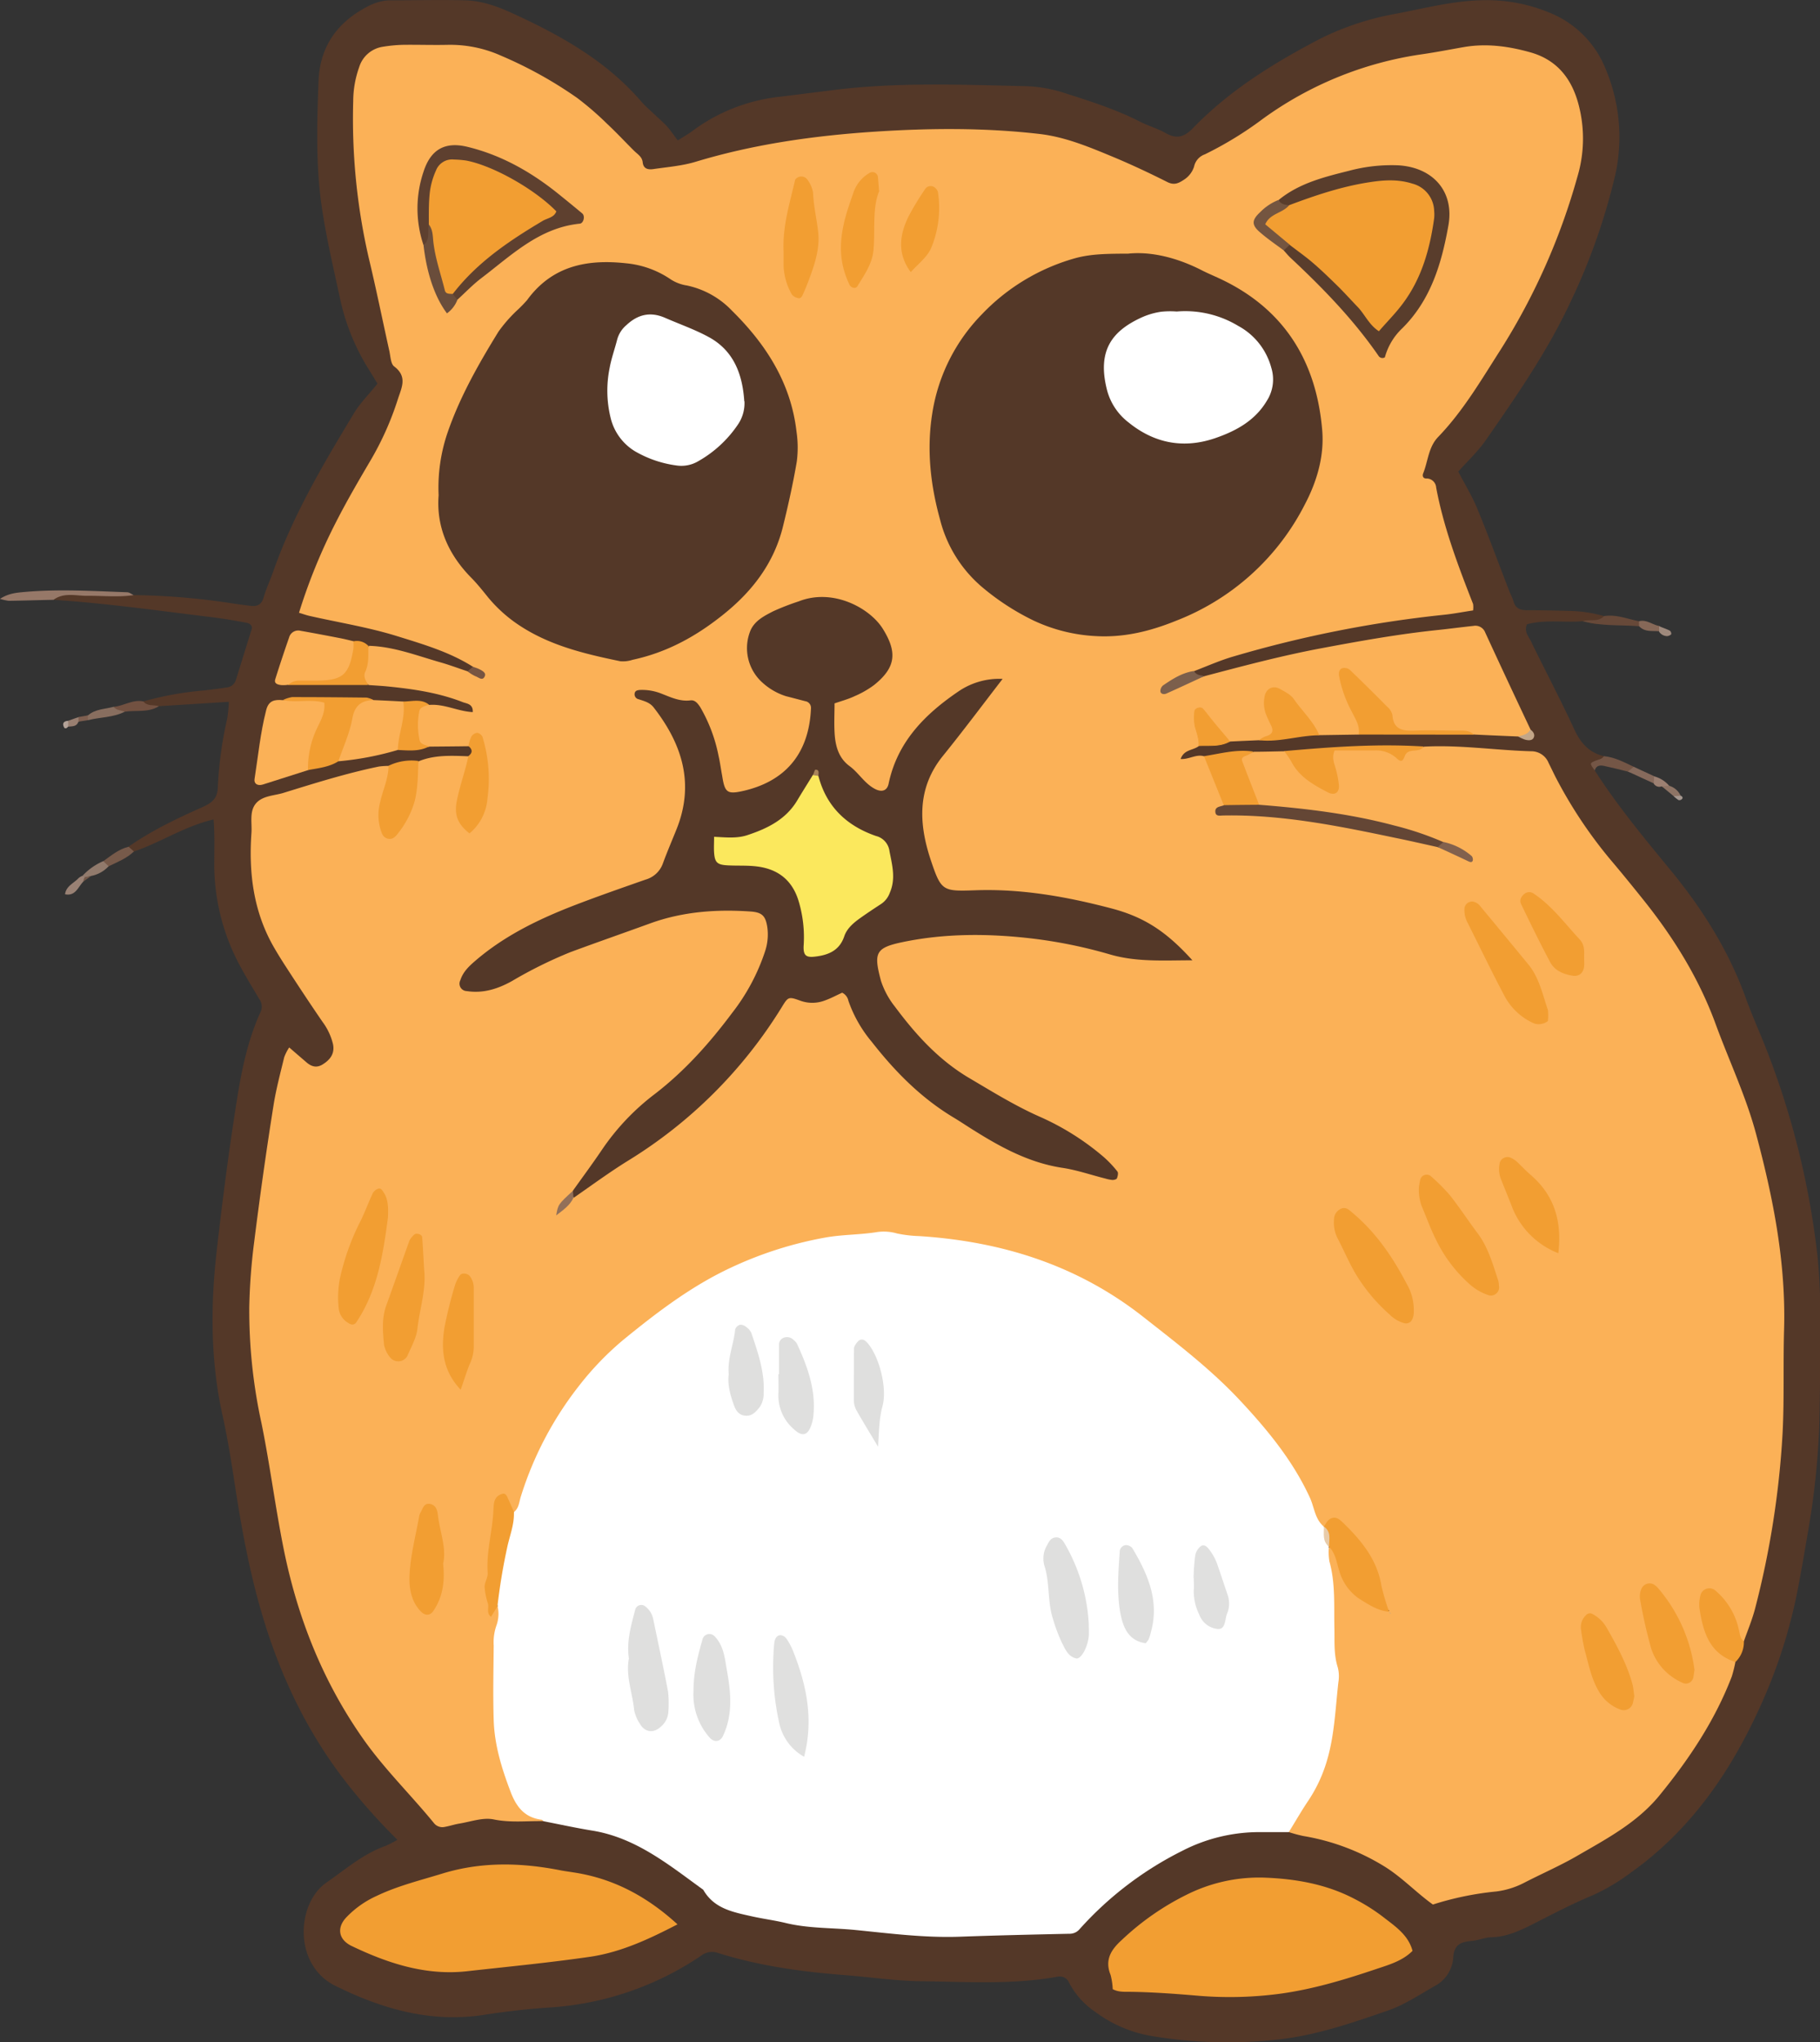 <svg xmlns="http://www.w3.org/2000/svg" viewBox="0 0 505.89 567.5"><rect x="0" y="0" width="505.89" height="567.5" fill="#333333" stroke="none"/><defs><style>.cls-1{fill:#543828;}.cls-1,.cls-10,.cls-11,.cls-12,.cls-13,.cls-14,.cls-15,.cls-16,.cls-17,.cls-18,.cls-19,.cls-2,.cls-20,.cls-21,.cls-22,.cls-23,.cls-24,.cls-25,.cls-26,.cls-27,.cls-28,.cls-29,.cls-3,.cls-30,.cls-31,.cls-32,.cls-33,.cls-34,.cls-35,.cls-36,.cls-37,.cls-38,.cls-39,.cls-4,.cls-5,.cls-6,.cls-7,.cls-8,.cls-9{fill-rule:evenodd;}.cls-2{fill:#967868;}.cls-3{fill:#674939;}.cls-4{fill:#745646;}.cls-5{fill:#725141;}.cls-6{fill:#775a4a;}.cls-7{fill:#886e5f;}.cls-8{fill:#866a5c;}.cls-9{fill:#917a6c;}.cls-10{fill:#998174;}.cls-11{fill:#866858;}.cls-12{fill:#9c8072;}.cls-13{fill:#8e7465;}.cls-14{fill:#9e897c;}.cls-15{fill:#997f71;}.cls-16{fill:#a5978f;}.cls-17{fill:#b3a298;}.cls-18{fill:#7e5f50;}.cls-19{fill:#735849;}.cls-20{fill:#fbb157;}.cls-21{fill:#fff;}.cls-22,.cls-23{fill:#f29e32;}.cls-23{stroke:#f29e32;stroke-miterlimit:10;stroke-width:0.2px;}.cls-24{fill:#7c5f4c;}.cls-25{fill:#785541;}.cls-26{fill:#c3a688;}.cls-27{fill:#593d2c;}.cls-28{fill:#5e402f;}.cls-29{fill:#644635;}.cls-30{fill:#6a4d3b;}.cls-31{fill:#745540;}.cls-32{fill:#82614d;}.cls-33{fill:#927059;}.cls-34{fill:#d3aa7a;}.cls-35{fill:#dfdfde;}.cls-36{fill:#e0e0df;}.cls-37{fill:#e8cba9;}.cls-38{fill:#fbe85d;}.cls-39{fill:#a8845a;}</style></defs><title>Asset 2</title><g id="Layer_2" data-name="Layer 2"><g id="Layer_1-2" data-name="Layer 1"><path class="cls-1" d="M35.72,235.27c6.46-4.51,13.55-7.88,20.69-11.06,2.64-1.19,4.05-2.44,4.14-5.5a106.94,106.94,0,0,1,2.63-19.16,40.18,40.18,0,0,0,.43-4.54l-19.42,1.22c-1.64.23-3.77,1.87-4.34-1.33a88.61,88.61,0,0,1,16.36-3c2.3-.23,4.56-.54,6.86-.88a2.93,2.93,0,0,0,2.5-2.1Q67.73,182,69.9,175c.4-1.19-.48-1.78-1.36-1.95-3.17-.6-6.35-1.14-9.55-1.54-14.68-1.78-29.34-3.88-44.11-4.84-.08-1.65,1-1.85,2.24-1.82,6.69.26,13.38-.71,20,.51a194.74,194.74,0,0,1,28.35,2.44c1.39.2,2.78.37,4.14.54,1.81.23,3.06-.26,3.65-2.27.71-2.44,1.79-4.76,2.64-7.14,5.47-15.62,13.83-29.79,22.34-43.85,1.75-3,4.28-5.45,6.69-8.48-.85-1.36-1.76-2.89-2.7-4.39a61.27,61.27,0,0,1-7.85-19.9c-1.81-8.36-3.77-16.7-5-25.2C87.76,45.57,88.1,34,88.55,22.44,88.87,14,92.78,7.45,100.06,3c2.61-1.61,5.3-2.89,8.42-2.91,7,0,13.89-.17,20.84,0,4.67.12,9.1,1.73,13.32,3.69C156,9.91,168.66,17,178.38,28.36c1.05,1.22,2.33,2.27,3.49,3.38s2.44,2.18,3.52,3.37,1.87,2.44,3,3.91c1.39-.9,2.81-1.67,4.08-2.63a49.56,49.56,0,0,1,24.27-9.5L231.87,25c17.78-2.21,35.61-1.45,53.44-1.05a38.71,38.71,0,0,1,10.91,2c7,2.24,14.09,4.48,20.69,7.88,2.27,1.16,4.77,1.84,7,3.09,3,1.75,5.16,1.3,7.68-1.31,10.26-10.6,22.68-18.25,35.66-25a78.25,78.25,0,0,1,21-6.83C396.42,2.2,404.5.08,412.92.05a45.31,45.31,0,0,1,17.61,3.4,28,28,0,0,1,15.81,15.79A48.76,48.76,0,0,1,449,48.52a174.33,174.33,0,0,1-12.7,35.89c-6.35,13.49-14.8,25.65-23.24,37.81-2.21,3.2-5.13,5.9-7.71,8.82,1.78,3.45,3.82,6.77,5.3,10.34,3.09,7.49,5.86,15.08,8.78,22.62.4,1.08,1,2.13,1.31,3.23.57,1.9,1.93,2.33,3.71,2.33,3.94,0,7.88.08,11.82.2a36.48,36.48,0,0,1,9.58,1.44c-1.22,3.55-3.77,1.56-5.89,1.42-5.19.43-10.46-.54-15.51.85-.88,2,.4,3.32,1.05,4.62,4,8.25,8.31,16.36,12.13,24.66,1.76,3.8,4.14,6.41,8.22,7.37,1.59,2.87-4.39.94-2.55,4,6.27,9.78,13.64,18.65,21,27.61,8.73,10.6,16,22.08,20.78,35.09,1.55,4.34,3.4,8.59,5.16,12.87a228,228,0,0,1,15,59.73,159.56,159.56,0,0,1,.68,18.06c.06,9.72,0,19.44-.25,29.16a217.42,217.42,0,0,1-3.24,29.68c-.88,5.25-1.78,10.49-2.8,15.73a144.83,144.83,0,0,1-10.43,32.29c-8.25,18.17-19.34,34.24-35.89,46a56.14,56.14,0,0,1-10.72,6.35c-5.78,2.4-11.28,5.32-16.83,8.13-3.55,1.79-7.09,3.35-11.14,3.49-1.85,0-3.63.85-5.45,1-3.06.28-5.07.93-5.24,4.85a9.68,9.68,0,0,1-5.24,7.76c-4.23,2.41-8.37,5.19-12.9,6.75-9.81,3.37-19.65,6.8-30.11,8a127.33,127.33,0,0,1-36-1,36.3,36.3,0,0,1-15.16-6.58,22.23,22.23,0,0,1-7.34-8.13,2.84,2.84,0,0,0-3.38-1.67c-12.67,2.26-25.42,1.36-38.15,1.22-6.92-.12-13.83-1.14-20.75-1.68-12-.93-23.92-2.55-35.46-6.21a4.94,4.94,0,0,0-4.54.8,84.64,84.64,0,0,1-42.15,14.4c-6,.4-12,1.08-17.94,2-14.85,2.36-28.38-1.5-41.56-8-11.73-5.76-10.94-22.79-2.55-28.69,5.33-3.68,10.23-8,16.44-10.2a30.26,30.26,0,0,0,3.32-1.71,163.44,163.44,0,0,1-13.55-15.1C86,482.36,78.41,466.86,73.3,450.08,69.36,437.21,67,424,65,410.73c-.91-5.92-1.9-11.88-3.21-17.74-3.26-14.89-3.28-29.88-1.61-44.93,1.39-12.19,2.92-24.38,4.76-36.51,1.56-10.27,3.06-20.64,7.43-30.22A3.62,3.62,0,0,0,72,277.5c-2-3.4-4.08-6.74-5.87-10.23a59.3,59.3,0,0,1-6.57-28.09c0-3.69.14-7.37-.2-11.48-8.14,1.9-14.71,6.4-22.11,8.9-1.5.68-1.7-.12-1.5-1.33Z"/><path class="cls-2" d="M37.16,165.36c-4.31.65-8.64.15-13,.2-3.12,0-6.41-1-9.3,1.11-4.14.08-8.3.22-12.44.28A15.18,15.18,0,0,1,0,166.41c2.41-1.59,4.76-1.73,6.94-1.93,9.44-.82,18.91-.25,28.38.09.62,0,1.22.51,1.84.79Z"/><path class="cls-3" d="M439.94,172.62c1.92-.68,4.25.37,5.89-1.42,3.4-.56,6.52.8,9.75,1.42a.84.84,0,0,1,.34.94c-.08.31-.19.45-.31.45-5.21-.4-10.51,0-15.67-1.39Z"/><path class="cls-4" d="M443.28,214.09c-1.44-2-1.47-2,.23-2.72.85-.34,1.78-.4,2.32-1.25,3,.26,5.64,1.7,8.31,2.95.17,1.33-.29,1.93-1.67,1.33-2.16-.54-4.34-1.1-6.52-1.56-1.14-.25-2.27-.22-2.67,1.25Z"/><path class="cls-5" d="M39.85,194.9c1.14,1.47,2.9.85,4.34,1.33-3,1.85-6.35,1.05-9.52,1.53-1.28.12-3,1.28-3.09-1.36,2.8-.22,5.3-2.12,8.27-1.5Z"/><path class="cls-6" d="M35.72,235.27c.51.42,1,.87,1.5,1.33-2,1.93-4.56,2.92-7,4.11-1.5.56-1.76-.17-1.5-1.42,2.21-1.59,4.31-3.34,7-4Z"/><path class="cls-7" d="M31.58,196.4c.79,1,2,.94,3.09,1.36-3.21,1.65-6.83,1.48-10.21,2.36-.45-.29-.62-.6-.48-.88s.34-.46.48-.46c2-1.78,4.68-1.72,7.12-2.38Z"/><path class="cls-8" d="M452.47,214.4c.56-.45,1.13-.88,1.67-1.33,1.87.88,3.74,1.73,5.64,2.61a1.38,1.38,0,0,1-.09,2l-7.22-3.32Z"/><path class="cls-9" d="M28.69,239.29c.51.45,1,.94,1.5,1.42a8.89,8.89,0,0,1-4.88,2.69,9.34,9.34,0,0,0-1.73.6l-.59-.71a17.07,17.07,0,0,1,5.7-4Z"/><path class="cls-10" d="M23.13,245c-1.45,1.5-2.15,4.08-5.05,3.49.29-2.3,2.44-3.06,3.75-4.48a3.7,3.7,0,0,1,1.16-.68l.54.39a1.65,1.65,0,0,1-.4,1.28Z"/><path class="cls-11" d="M455.61,174a12.73,12.73,0,0,1,0-1.39c2.1-.51,3.72,1,5.59,1.33.4.31.54.65.42,1s-.28.48-.42.48c-1.93-.2-4,.28-5.56-1.39Z"/><path class="cls-12" d="M459.69,217.72l.09-2a8.23,8.23,0,0,1,4.22,2.66,1.7,1.7,0,0,1-2.12.12,1.79,1.79,0,0,1-2.19-.74Z"/><path class="cls-13" d="M461.88,218.46c.71,0,1.41-.09,2.09-.12a5.07,5.07,0,0,1,3.18,2.75,1.27,1.27,0,0,1-1.93.14c-1.1-.93-2.24-1.84-3.34-2.77Z"/><path class="cls-14" d="M461.17,175.4V174c1,.43,2.07.77,3,1.25a1.13,1.13,0,0,1,.37,1,2,2,0,0,1-1.16.51,2.74,2.74,0,0,1-2.24-1.27Z"/><path class="cls-15" d="M18.94,200.29c1-.34,1.89-.71,2.86-1,.4.31.51.59.37.88s-.26.42-.4.42c-.51,1.39-1.76,1.19-2.81,1.33a1,1,0,0,1-.42-1.05c.14-.36.25-.53.4-.53Z"/><path class="cls-16" d="M465.22,221.23c.65,0,1.28-.08,1.93-.14.48.2.71.57.4.91a1,1,0,0,1-1,.31,9.26,9.26,0,0,1-1.33-1.08Z"/><path class="cls-17" d="M18.94,200.29c0,.51,0,1.05,0,1.58-.31.51-.88.71-1.13.26-.6-1.08-.14-1.76,1.11-1.84Z"/><path class="cls-18" d="M21.77,200.54a4.34,4.34,0,0,0,0-1.3c.88-.14,1.78-.29,2.66-.46a10,10,0,0,1,0,1.34l-2.69.42Z"/><path class="cls-19" d="M23.13,245a5.42,5.42,0,0,1,.4-1.28c.59-.08,1.19-.17,1.78-.28-.73.51-1.44,1-2.18,1.56Z"/><path class="cls-20" d="M102.42,179.45c6.88.17,13.29,2.67,19.81,4.54,2.61.73,5.16,1.7,7.74,2.55.57.25,1.19.51,1.7.14.71-.51.06-1-.23-1.42-6.55-4.14-13.89-6.26-21.17-8.53-8-2.47-16.22-3.77-24.32-5.61-.85-.2-1.7-.51-2.84-.85a157.31,157.31,0,0,1,10.29-25.2c3.06-6,6.44-11.77,9.84-17.55a83.59,83.59,0,0,0,7.31-16.47c1-3.2,2.86-6.35-1-9.24-1-.76-1-3-1.39-4.56-1.9-8.59-3.65-17.21-5.7-25.74a172.24,172.24,0,0,1-4.28-43.4,28.43,28.43,0,0,1,1.68-9.52A8.13,8.13,0,0,1,106.38,13a40.65,40.65,0,0,1,5.5-.54c4.2-.06,8.37.09,12.53,0a34.53,34.53,0,0,1,14.83,3,115.71,115.71,0,0,1,21.2,11.76,85.29,85.29,0,0,1,8.39,7.26c2.55,2.38,4.91,4.93,7.37,7.37,1,1,2.27,1.67,2.44,3.23.2,1.93,1.61,2.1,3,1.9,3.89-.57,7.88-.88,11.63-2,16.27-4.93,33-7.28,49.83-8.39,15.25-1,30.56-1.13,45.81.63,7.42.85,14.26,3.8,21.09,6.63,4.9,2.07,9.72,4.34,14.45,6.72,1.79.91,3,.45,4.45-.51a6.8,6.8,0,0,0,3-3.74,4.63,4.63,0,0,1,3-3.43,100.21,100.21,0,0,0,16-9.78,99.33,99.33,0,0,1,44.56-18.06c3.91-.57,7.76-1.33,11.62-2,6.32-1.05,12.44-.17,18.51,1.55C433,16.77,437,22.1,438.83,29.24a37,37,0,0,1-.37,19.87,180.59,180.59,0,0,1-21.34,48.05c-5.36,8.36-10.38,17-17.35,24.24-2.75,2.83-2.81,6.74-4.19,10.15-.26.65-.06,1.38.82,1.41a2.68,2.68,0,0,1,2.8,2.53c2.1,11.19,6.13,21.79,10.26,32.34a6.47,6.47,0,0,1,0,1.79c-2.66.39-5.38.93-8.1,1.21A326.4,326.4,0,0,0,343,182.37c-3.77,1.08-7.37,2.69-11,4.08a12.87,12.87,0,0,1-4.14,2.92c1.67-1.44,4.56-.51,7-1.5,10.72-2.83,21.4-5.67,32.26-7.71s21.77-4,32.8-5.13c3.2-.34,6.4-.77,9.63-1.11a2.93,2.93,0,0,1,3.29,1.85c4.14,9,8.36,18,12.59,26.95.08,2.75-1.56,2.5-3.38,1.93-4.08-.17-8.16-.34-12.24-.54-6-.9-11.93-.34-17.89-.31-3.14,0-5.16-.82-6.49-3.83-2-4.5-6.06-7.37-9.81-11.05-1.47,5.81,5.62,9.75,2.13,15.19l-11,.17c-3.54-1.58-5.07-5.1-7.48-7.76-1.28-1.48-2.55-3.86-4.91-2.47-1.9,1.13-1,3.4-.22,5,2,4.42.14,6.21-4.12,6.63-2.72.12-5.44.23-8.19.37-4,.4-4.33-4-7.39-5.53-.88,2.19,1,4.94-1.14,6.72-1.53,1.31-4.17.91-5.13,3.66,2.32.17,4.37-1.45,6.55-.74,4.45,3.26,5.24,8.42,6.94,13.13,6,3.63,12.9,2.12,19.28,3.06a293.12,293.12,0,0,1,37.67,7.82c2.41.8,4.91,1.39,7.06,2.86-1.73-1.55-4-1.84-6.07-2.74-16-4.85-32.48-7.4-49-9.3-4.65-2.84-4.93-8-6.32-12.45-1.13-3.74,2.5-2.77,4.25-3.65,2.84,0,5.67-.09,8.51-.14,4.65,2,6.6,7.76,11.9,8.73.66-.26,1-.63.91-1.14-.82-8.36-.82-8.56,7.65-8.28,3.86.12,8.22-1.67,11.57,2.19.37.42.85-2.36,2.69-2.27,1.34.08,2.78.28,4.06-.51,9.95-.54,19.84,1,29.76,1.28a5.18,5.18,0,0,1,4.88,3.26c.62,1.24,1.22,2.49,1.84,3.74a126.71,126.71,0,0,0,15.3,23.07c3.15,3.71,6.21,7.48,9.25,11.28,8.42,10.52,15.45,21.86,20.09,34.61,3.75,10.21,8.42,20,11.23,30.56,4.73,17.69,8.25,35.55,7.74,54-.29,9.69.08,19.45-.43,29.14A248.63,248.63,0,0,1,487.84,447c-.82,3.12-2.07,6.09-3.14,9.15-4.34-1.24-3.07-6.09-5.5-8.61-1.05-1.14-1.76-3.29-3.49-2.81-2.38.68-1.33,3-1.16,4.68.48,5.47,5,8.42,7.82,12.44a37.05,37.05,0,0,1-1,4c-4.68,12.21-11.85,22.93-20.07,33-6.15,7.54-14.54,12-22.71,16.72-4.76,2.78-9.89,5-14.79,7.52a23.09,23.09,0,0,1-7.88,2.49,84.83,84.83,0,0,0-17.63,3.63c-4.68-3.35-8.62-7.6-13.55-10.63a62.49,62.49,0,0,0-22.51-8.42,40.79,40.79,0,0,1-4-1.08c-1.19-3.4,1.11-5.72,2.7-8.19,7.9-12.25,9.49-25.77,8.44-39.94-.73-9.89-1-19.81-1.05-29.71,2.38-3.45,3.69-.56,4.14,1.11,1.87,6.8,6.61,10.88,12.3,14.2.54.23.52,1.19,1.28,1.08.28,0,0-.2-.57-.48-.82-.4.29.08-.48-.49-3.66-5.58-3.6-12.89-8.62-17.88-2.63-2.67-4.93-5.56-9.29-4.34-1.87-.82-2.47-2.61-3.38-4.22-22.62-40.65-55.24-67.18-102.33-74.78-51.7-8.31-103.12,30.44-114.35,69.05-.65,2.3-1,5.13-4.08,5.9-2.35-1.34-3.77-1.79-4.31,2-1.1,8.11-1.53,16.24-2.07,24.41,1-.09,2.16-1.22,2.87.45.39,9.24-.6,18.43-.4,27.67.14,7.06,2.13,13.63,3.91,20.35,1.3,4.85,6.18,6.6,8.08,10.77-4.59-.08-9.16.48-13.8-.48-3-.62-6.38.65-9.56,1.16-1.36.23-2.69.68-4,.91a3,3,0,0,1-3.09-1.11c-6.44-7.88-13.78-15-19.65-23.38-11.25-16-18.25-33.76-22.08-52.78-2.32-11.57-3.8-23.3-6.15-34.87a146.57,146.57,0,0,1-3.4-32.37,166,166,0,0,1,1.36-18C72.23,332.49,74,319.91,76,307.32c.71-4.56,1.9-9,3-13.55a13.23,13.23,0,0,1,1.39-2.72c1.72,1.5,3.26,2.81,4.76,4.11,1.33,1.16,2.75,1.65,4.42.68,2.49-1.5,3.46-3.31,3-5.67a17,17,0,0,0-2.92-6.23c-3.55-5.16-7-10.41-10.38-15.62-1-1.56-2-3.15-2.92-4.74-5.86-9.95-7.25-20.86-6.46-32.11.2-2.72-.62-5.87,1.16-8.11s5-2.24,7.6-3c8.81-2.72,17.63-5.5,26.7-7.37a21.15,21.15,0,0,1,2.75-.17c2.33,2.83.43,5.67,0,8.47s-1.78,5.64.74,8.85c3.83-3.23,4.7-7.4,5.53-11.63.48-2.4,0-5.07,2.07-7,4.47-1.81,9.18-1.53,13.86-1.36,2,2.47.08,4.8-.29,7.18-.54,3.51-2.35,7,0,10.63,4.57-4.4,5.82-16.87,2.13-21.09-.4-.46-1.27,0-1.78.48-3.63.05-7.29.08-10.92.11-4.79,1.08-4.76-2.61-4.82-5.39-.08-3-.17-6.77,4.79-6.2,4.14-.31,7.91,1.81,12,2,.12-2.3-1.7-2.35-2.75-2.75-6.86-2.69-14.09-3.71-21.37-4.42-1.59-.14-3.18-.23-4.76-.34-4.48-3.63-1.9-7.23,0-10.86Z"/><path class="cls-21" d="M369.38,429.75a17,17,0,0,0,.14,4.11c1.71,6.1,1.25,12.3,1.39,18.51.09,3.66-.22,7.31.94,10.94a9.93,9.93,0,0,1,.17,4.11c-.85,7.49-1.08,15.08-3.35,22.37a40.41,40.41,0,0,1-5,10.54c-1.92,2.84-3.62,5.84-5.44,8.76-2.52,0-5.07,0-7.59,0a46.7,46.7,0,0,0-22,5.19A95.57,95.57,0,0,0,300.13,536a3.62,3.62,0,0,1-2.92,1.33c-10.17.22-20.32.45-30.47.82-9.75.34-19.39-.91-29-1.87-6.43-.63-13-.4-19.3-1.93-3.15-.76-6.35-1.16-9.5-1.87-5.18-1.16-10.49-2.13-13.46-7.37-9.53-6.89-18.68-14.46-30.84-16.44-4.54-.74-9.07-1.73-13.58-2.61-.17-.14-.34-.42-.51-.42-4.68-.57-7-3.52-8.59-7.66-2.47-6.49-4.51-13-4.73-20s-.06-13.83,0-20.72a14.2,14.2,0,0,1,.71-5.45,9.61,9.61,0,0,0,.39-5.44c-2.15-9.38,0-18,4.57-26.25,1.39-1.13,1.41-2.89,1.9-4.36a96,96,0,0,1,16-30.5,82.94,82.94,0,0,1,12.5-13c9.3-7.59,18.85-14.88,29.82-20a105.63,105.63,0,0,1,26.31-8.39c4.7-.85,9.64-.74,14.43-1.53a13.2,13.2,0,0,1,5.47.4,34.87,34.87,0,0,0,6.18.73c22.85,1.48,43.82,8,62.13,22.34,9.27,7.29,18.66,14.43,26.73,23,7.74,8.25,15,17,19.76,27.41,1.22,2.69,1.36,5.92,3.88,8,.2.17.43.37.66.54a7.13,7.13,0,0,1,.88,4.14,8.27,8.27,0,0,1-.12.85Z"/><path class="cls-22" d="M309.29,552.69a17.82,17.82,0,0,0-.6-3.94c-1.67-4.17.14-7,3.12-9.69a73.6,73.6,0,0,1,18.11-12.62,45,45,0,0,1,21.41-4.71c8.84.32,17.43,1.82,25.34,6a52.79,52.79,0,0,1,7.62,4.8c3.35,2.63,7.12,5,8.34,9.55-2.89,2.89-6.72,3.91-10.41,5.16-8.76,2.94-17.54,5.58-26.76,6.8a106.23,106.23,0,0,1-23.5.42c-6-.5-12-.93-17.94-1-1.61,0-3.23.08-4.73-.74Z"/><path class="cls-22" d="M188.36,534.69c-7.91,4.11-15.65,7.71-24.09,9-11.43,1.67-22.94,2.77-34.42,4.05s-22-2.18-32.08-7c-3.63-1.73-4.26-5-1.56-7.91a27,27,0,0,1,8.45-6c5.86-2.81,12.16-4.34,18.34-6.24,10.65-3.26,21.4-3.06,32.23-1,1.36.29,2.74.46,4.1.68,11.09,1.65,20.47,6.66,29,14.46Z"/><path class="cls-20" d="M85.61,214c-4.17,1.33-8.37,2.66-12.56,4-1.45.45-2.5-.23-2.3-1.51,1-6.4,1.62-12.84,3.23-19.13.69-2.78,2.41-3,4.65-2.81,16.39-1.5,14.94-.42,10.12,12.05-1,2.5-1,5.39-3.14,7.43Z"/><path class="cls-20" d="M80.14,190.28a9.39,9.39,0,0,1-2,.08c-.9-.11-2-.39-1.64-1.58,1.22-3.91,2.52-7.8,3.86-11.65a2.63,2.63,0,0,1,3.2-1.85c3.6.63,7.17,1.31,10.74,2,1.33.25,2.67.59,4,.91,2.35,7.65-.23,11.45-7.85,11.65-3.43.08-6.89-.54-10.26.45Z"/><path class="cls-20" d="M103.83,194.53c2.75.11,5.5.26,8.25.4,3.18,4.87,1.7,9.27-1.5,13.46a83.76,83.76,0,0,1-16.53,3.15c-1.36-5.53,1.53-10.18,3.38-15,1-2.69,3.68-3.09,6.4-2Z"/><path class="cls-22" d="M103.83,194.53c-3.43.11-5.27,1.5-5.92,5.25-.74,4-2.52,7.85-3.86,11.76-2.58,1.62-5.55,1.9-8.44,2.44a25.85,25.85,0,0,1,2.69-12c1-2.07,2.12-4.08,1.84-6.72-3.77-1.1-7.71.09-11.51-.74a9.2,9.2,0,0,1,2.58-.82c6.92,0,13.81.06,20.7.14a6,6,0,0,1,1.92.71Z"/><path class="cls-22" d="M377.66,204.11c.42-2.49-1-4.45-2-6.52a34,34,0,0,1-3.45-9.75c-.15-.88,0-2,1.1-2.21a2.41,2.41,0,0,1,1.87.48c3.52,3.35,6.95,6.78,10.38,10.24a4.36,4.36,0,0,1,1.47,2.29c.28,4.2,3,4.51,6.29,4.37,4.17-.17,8.34,0,12.5,0,1.39,0,2.78,0,3.86,1.13Z"/><path class="cls-22" d="M116.31,211.45c-.15,3.69-.12,7.29-1,11a25.46,25.46,0,0,1-4.67,9.1c-.66.91-1.53,1.84-2.89,1.48s-1.68-1.59-2-2.64a13.78,13.78,0,0,1-.08-7.51c.73-3.37,2.32-6.55,2.32-10.09a14.63,14.63,0,0,1,8.34-1.34Z"/><path class="cls-22" d="M130.2,207.29a10.74,10.74,0,0,1,.82-2.61,2.23,2.23,0,0,1,1.61-1.05,2,2,0,0,1,1.48,1.11,39.7,39.7,0,0,1,1.39,17.09,14,14,0,0,1-5,9.75c-2.86-2.27-4.34-4.65-3.57-8.79.82-4.33,2.38-8.42,3.26-12.7,1.22-.9,1.19-1.84,0-2.8Z"/><path class="cls-22" d="M395.72,207.43c-1.22,2-4.28.17-5.22,2.61-.48,1.22-.88,2-2.27.68a8.37,8.37,0,0,0-6.32-2.18c-3.63,0-7.28,0-10.94,0-.94,2.29.08,3.88.45,5.58a25.84,25.84,0,0,1,.74,4c.17,2.12-1.13,3-3,2.09-4.06-2.12-8.08-4.33-10.29-8.7a25.84,25.84,0,0,0-1.93-2.8c12.9-1.14,25.79-2.1,38.78-1.28Z"/><path class="cls-22" d="M482.37,461.81c-7.31-2.35-9-8.45-10-15a10,10,0,0,1,.25-3.38,2.56,2.56,0,0,1,4.28-1.39,19.64,19.64,0,0,1,6.49,11.06c.26,1.13.34,2.27,1.34,3a7.63,7.63,0,0,1-2.33,5.7Z"/><path class="cls-22" d="M340.16,223.73c-1.85-4.54-3.66-9.07-5.5-13.61,4.56-.71,9.07-2,13.77-1.27a11.42,11.42,0,0,1-1.7,1c-.85.34-1.87.54-1.39,1.78,1.51,4,3.09,8,4.65,12-3.26,2.49-6.52,2.35-9.83.11Z"/><path class="cls-22" d="M350,205.64a6.38,6.38,0,0,1,1.71-1c1.58-.43,2.46-1.17,1.67-2.9-.48-1-1-2.07-1.42-3.11a8.73,8.73,0,0,1-.51-4.74c.28-2.46,2.27-3.63,4.37-2.44,1.39.8,3,1.59,3.82,2.81,2.33,3.37,5.47,6.18,7.09,10.06-5.61,0-11.08,2-16.73,1.36Z"/><path class="cls-22" d="M80.14,190.28a4.34,4.34,0,0,1,3.11-1.16c1.59,0,3.21,0,4.79,0,7.2-.06,9-1.59,10.18-8.84a13,13,0,0,0,0-2.07,4.36,4.36,0,0,1,4.17,1.27c-.06,2.41.22,4.85-.85,7.17-.66,1.39.19,2.55.82,3.69-7.43,0-14.83,0-22.25,0Z"/><path class="cls-22" d="M110.58,208.39c.09-4.53,2.24-8.84,1.5-13.46,2.44,0,5-.85,7.17.88-1,.39-2.41.56-2.69,1.75a19.72,19.72,0,0,0,.06,8.06c.22,1.21,1.61,1.38,2.66,1.78-2.78,1.5-5.75,1.11-8.7,1Z"/><path class="cls-23" d="M333.24,207.2c.14-1.9-.57-3.6-1.05-5.38a14.12,14.12,0,0,1-.11-4.11c0-.85,1.64-1.39,2.21-.74.94,1,1.73,2.15,2.61,3.2,1.61,2,3.26,3.89,4.87,5.84-2.69,1.5-5.64,1.05-8.53,1.19Z"/><path class="cls-24" d="M334.77,187.87c-3.51,1.62-7,3.26-10.57,4.85-.62.28-1.5.17-1.65-.54a2.06,2.06,0,0,1,.74-1.73c2.64-1.79,5.33-3.54,8.62-4,.59,1.22,1.81,1.14,2.86,1.42Z"/><path class="cls-25" d="M131.44,185.26c.6.23,1.22.4,1.79.68.79.4,1.9,1,1.56,1.87-.6,1.59-1.79.37-2.64.09a10.42,10.42,0,0,1-2.18-1.36c.48-.43,1-.85,1.47-1.28Z"/><path class="cls-26" d="M422,204.65c1.28-.39,2.67-.54,3.38-1.93.85.57,1.36,1.45.91,2.3s-1.59.74-2.47.48a12.46,12.46,0,0,1-1.82-.85Z"/><path class="cls-1" d="M313.77,70.46c6.35-.6,13.43,1.16,20.18,4.59,1.64.85,3.37,1.56,5.05,2.35,17.85,8.31,26.87,22.88,28.51,42,.63,7.14-1.36,14.2-4.79,20.72A67.45,67.45,0,0,1,327,172.45c-7.18,2.92-14.46,4.73-22.26,4.31a46,46,0,0,1-17.4-4.31A68.08,68.08,0,0,1,272.83,163a36.22,36.22,0,0,1-11.53-18.62c-2.67-9.64-3.77-19.5-2.16-29.54a50.35,50.35,0,0,1,13.75-27.47,57.12,57.12,0,0,1,25.85-15.59c4.57-1.27,9.16-1.27,15-1.3Z"/><path class="cls-1" d="M159.25,330.85c2.69-3.77,5.44-7.48,8.05-11.34A65.57,65.57,0,0,1,182,304c8.34-6.41,15.25-14.17,21.52-22.56a56.58,56.58,0,0,0,9.13-17.07,14.81,14.81,0,0,0,.62-6.83c-.48-3-1.42-4-4.48-4.25-9.55-.68-19,0-28.06,3.29-7.4,2.69-14.83,5.27-22.2,8a121.35,121.35,0,0,0-16.18,8c-3.91,2.19-8.05,3.52-12.62,2.81a2.06,2.06,0,0,1-1.78-3c.74-2.32,2.38-3.88,4.16-5.41,8-6.89,17.35-11.45,27.1-15.25,6.66-2.58,13.44-4.93,20.21-7.31a7.16,7.16,0,0,0,4.82-4.45c1.19-3.26,2.58-6.47,3.86-9.67,5-12.59,1.5-23.58-6.41-33.73-1.08-1.39-2.63-1.76-4.17-2.27a1.4,1.4,0,0,1-1.13-1.47c.06-.94.8-1.05,1.45-1.11a14.51,14.51,0,0,1,6.09,1.05c2.58,1,5.08,2.21,8,1.84,1.25-.14,2,.82,2.7,1.87a43.44,43.44,0,0,1,5.1,13.55c.42,1.82.65,3.66,1,5.5.71,4.59,1.34,5.22,5.56,4.31,12.53-2.75,18.62-11,19.13-23a1.87,1.87,0,0,0-1.59-2c-1.78-.46-3.57-.94-5.35-1.39a17.53,17.53,0,0,1-6.58-3.8,12.85,12.85,0,0,1-3.26-14.54c1.25-2.73,3.86-4,6.27-5.25a67.83,67.83,0,0,1,7.08-2.75c9.53-3.77,19.79,1.84,23.39,7.6,4.08,6.55,3.66,10.77-2.44,15.65a26.3,26.3,0,0,1-5.41,3.09c-1.65.79-3.43,1.27-5.56,2,0,2.95-.17,5.95.06,8.9.28,3.29,1.22,6.38,4.08,8.5,2.61,1.9,4.22,4.93,7.23,6.44,1.81.88,3.23.42,3.65-1.48,2.44-11.73,10.18-19.44,19.62-25.82a20.13,20.13,0,0,1,12.08-3.35c-5.67,7.35-11,14.49-16.62,21.43-7.28,9-6.66,19-3.34,28.95,2.89,8.61,3.29,8.67,12.33,8.36,12.87-.46,25.37,1.76,37.73,5,9.24,2.41,15.39,6.43,22.65,14.46-7.85,0-15.39.53-22.76-1.59a134.1,134.1,0,0,0-22.43-4.54c-11.76-1.33-23.64-1.36-35.26,1.05-7.68,1.59-8.19,3-6.12,10.77a23.14,23.14,0,0,0,3.94,7.26c5.84,7.85,12.36,15,21,20,6.37,3.77,12.67,7.65,19.47,10.63a72.08,72.08,0,0,1,17.55,11.11,30,30,0,0,1,3.77,4c.31.39.08,1.33-.14,1.9-.12.28-.83.45-1.22.45a10.51,10.51,0,0,1-2-.4c-4-1-8-2.41-12.11-3-8.9-1.39-16.61-5.5-24.09-10.18-2-1.22-3.89-2.52-5.87-3.71-9.1-5.44-16.38-12.81-22.85-21.09a36.13,36.13,0,0,1-6.49-11.39,3.23,3.23,0,0,0-1.73-2.27c-1.53.68-3.12,1.56-4.79,2.15a9.7,9.7,0,0,1-6.8.09c-3.35-1.22-3.43-1.11-5.19,1.75a129.93,129.93,0,0,1-42.89,42.78c-5.1,3.17-10,6.77-14.91,10.18a1.35,1.35,0,0,1-.14-2Z"/><path class="cls-1" d="M121.92,137.61a47.33,47.33,0,0,1,2.35-17c3.43-10.12,8.7-19.39,14.29-28.46a39.63,39.63,0,0,1,5-5.75,37.18,37.18,0,0,0,2.94-3c6.95-9.55,16.7-11.45,27.64-10.23a26.32,26.32,0,0,1,12.28,4.45,11.34,11.34,0,0,0,4.47,1.7,24.21,24.21,0,0,1,12.56,7c9.47,9.35,16.39,20.07,17.95,33.62a30.38,30.38,0,0,1,.08,8.3c-1.05,6.16-2.41,12.25-3.91,18.32-2.47,9.8-8.25,17.46-16,23.78s-16,10.91-25.74,13a8.56,8.56,0,0,1-3.4.4c-10.46-2.16-20.78-4.63-29.65-11.06a39.65,39.65,0,0,1-7.06-6.63c-1.61-2-3.2-4-5-5.79-6.3-6.52-9.5-14.14-8.79-22.76Z"/><path class="cls-27" d="M355.44,55.55c5.72-4.68,12.7-6.38,19.61-8.11a45.56,45.56,0,0,1,13.69-1.5c9.61.6,15.54,7.28,13.86,16.7-1.87,10.51-4.87,20.69-12.81,28.57a17.33,17.33,0,0,0-4.85,8.08,1.3,1.3,0,0,1-1.81-.48c-7-10.12-15.51-18.85-24.43-27.19-.66-.62-1.25-1.36-1.85-2-.39-1.33.4-1.84,1.51-2.13,9.07,2.56,13.77,10.44,19.95,16.47,5.27,5.19,5.53,5.42,10.15-.7,4.31-5.65,6.58-12.16,7.85-19,1.59-8.39-1.67-12.5-10.2-12.21-7.17.22-14.12,2-20.92,4.39-2.38.85-4.62,2.18-7.29,1.9-1.39-.4-2.92-.68-2.46-2.72Z"/><path class="cls-28" d="M117.72,68.11a31.81,31.81,0,0,1,0-20.38c2-6.24,6-8.45,12.25-6.92,9.35,2.27,17.55,6.92,25,12.87,2.32,1.87,4.62,3.74,6.89,5.64.85.74.34,2.75-.71,2.83-11.28,1.14-19,8.79-27.36,15.14-2.38,1.81-4.45,4-6.66,6-1.33.11-1.67-.74-1.78-1.84,4.59-8.76,12.58-13.92,20.55-19,6.66-4.22,6.75-4.5,0-8.73a59,59,0,0,0-13.78-6.54c-6.86-2.07-10,0-11.08,7.11-.45,3-.11,6-.2,9-.45,2,.14,4.63-3.09,4.77Z"/><path class="cls-22" d="M394.41,329.74c.06-.28.17-1.19.4-2.09a1.86,1.86,0,0,1,2.78-.94A52.65,52.65,0,0,1,403,332.1c2.7,3.4,5.08,7.08,7.71,10.57,3,4,4.23,8.65,5.76,13.21a5.63,5.63,0,0,1,.17,1.36,2.27,2.27,0,0,1-3,2.61,14.87,14.87,0,0,1-5.3-3.15A39.69,39.69,0,0,1,398.92,344c-1.42-2.89-2.5-5.95-3.77-8.9a13.45,13.45,0,0,1-.74-5.39Z"/><path class="cls-22" d="M392.94,365.12a3.87,3.87,0,0,1-.37,1.42,1.87,1.87,0,0,1-2.24,1.13,9.22,9.22,0,0,1-4.11-2.44,48.25,48.25,0,0,1-9.64-11.67c-1.7-3-3.09-6.18-4.67-9.27A9.41,9.41,0,0,1,370.8,339a3.27,3.27,0,0,1,2.15-3.21c1.25-.42,2.13.46,3,1.22,6.49,5.42,11.14,12.25,15,19.62a14.6,14.6,0,0,1,2,8.53Z"/><path class="cls-22" d="M430.3,283.57c0,.37-2.18,1.56-4.05.74a17.12,17.12,0,0,1-8-7.46c-3.57-6.72-6.86-13.58-10.29-20.41a7.46,7.46,0,0,1-.9-4,2.12,2.12,0,0,1,3-1.73,3.58,3.58,0,0,1,1.13.77c4.57,5.5,9.1,11,13.67,16.55,3,3.69,3.91,8.31,5.41,12.65a15,15,0,0,1,0,2.89Z"/><path class="cls-22" d="M107.83,338.42c-1.3,9.49-2.72,19.95-8.79,29-.68,1-1.67.62-2.41.08a5.34,5.34,0,0,1-2.49-4,27.85,27.85,0,0,1,.34-8.25,66.88,66.88,0,0,1,5.21-14.94c1.51-2.83,2.58-5.89,3.94-8.78a2.75,2.75,0,0,1,1.48-1.22c.82-.26,1.19.51,1.56,1.08,1.19,1.81,1.3,3.88,1.16,7Z"/><path class="cls-22" d="M117.89,352.71c.63,5.58-1.24,10.94-1.84,16.38-.28,2.64-1.76,5.19-2.83,7.71a2.9,2.9,0,0,1-4.65.54,8,8,0,0,1-1.82-3.63c-.34-3.66-.68-7.34.6-10.91,2.18-6,4.31-12.11,6.49-18.15a5.76,5.76,0,0,1,1.3-1.58c.54-.57,2.16-.09,2.21.71.23,3,.37,6,.54,8.93Z"/><path class="cls-22" d="M217.79,69.58c-.23-7.09,1.78-13.27,3.2-19.53.11-.45,1-1,1.61-1a2.1,2.1,0,0,1,1.76.77A8.56,8.56,0,0,1,226,53.51c.14,3.68,1,7.28,1.42,10.94.51,4.68-1,9.1-2.61,13.41-.51,1.3-1,2.58-1.59,3.85-.26.63-.62,1.36-1.47,1.11a3,3,0,0,1-1.65-1,17.39,17.39,0,0,1-2.29-7.88V69.58Z"/><path class="cls-22" d="M471,464c-.17,1.16-.23,1.61-.31,2a2.11,2.11,0,0,1-3.15,1.53,15.79,15.79,0,0,1-8.56-9.41,138.4,138.4,0,0,1-3.15-14,5.47,5.47,0,0,1,.43-2.66,2.47,2.47,0,0,1,3.43-1.19,6,6,0,0,1,1.07.88A43.5,43.5,0,0,1,471,464Z"/><path class="cls-22" d="M433.16,348.23a22.56,22.56,0,0,1-13.09-13.44c-.94-2.38-1.9-4.71-2.84-7.09a7.6,7.6,0,0,1-.31-4.76,2.27,2.27,0,0,1,2.78-1.33,6.79,6.79,0,0,1,1.78,1.05c1.36,1.25,2.61,2.63,4,3.82,6.52,5.62,8.73,12.79,7.68,21.75Z"/><path class="cls-22" d="M454.28,471.34c-.17.79-.28,1.47-.48,2.12a2.62,2.62,0,0,1-3.35,1.59,11.46,11.46,0,0,1-6.15-5.27c-2-3.46-2.72-7.32-3.77-11.09a61.57,61.57,0,0,1-1.1-6.09,4.59,4.59,0,0,1,1.39-3.77,1.43,1.43,0,0,1,1.84-.34,9.73,9.73,0,0,1,3.94,3.82c2.86,5,5.64,10.1,7.17,15.71.28,1.1.34,2.27.51,3.32Z"/><path class="cls-22" d="M244.32,53.25c-1.9,4.76-1,10.6-1.53,16.3-.34,3.74-2.55,6.86-4.48,10-.48.79-1.76.48-2.21-.48C233.4,73.32,233,67.77,235,60.37c.65-2.47,1.53-4.82,2.35-7.23A10.05,10.05,0,0,1,241.79,48,1.54,1.54,0,0,1,244,49c.14,1.14.2,2.3.37,4.28Z"/><path class="cls-22" d="M123.17,434.48c.53,5.08-.12,9.3-2.7,13.13-.88,1.33-2.24,1.42-3.43.23-2.83-2.84-3.37-6.75-3.2-10.21.25-5.44,1.7-10.83,2.66-16.24a3.51,3.51,0,0,1,.49-1.28c.53-1,.85-2.32,2.26-2.24,1.7.12,2.27,1.48,2.44,2.87.51,4.79,2.5,9.41,1.48,13.74Z"/><path class="cls-22" d="M368,424.22c.6-1,1.11-2.09,2.33-2.43s2.15.53,3,1.33c5,4.87,9.42,10.15,10.63,17.4a61.83,61.83,0,0,0,2.16,7.32l0,0c-3.15-.23-5.67-2-8.19-3.52a13.93,13.93,0,0,1-5.62-7.68c-.79-2.35-1-5-2.92-6.86h0c-1.47-1.59.26-4-1.42-5.56Z"/><path class="cls-22" d="M440.33,265.88c0,1.59.06,2,0,2.52-.14,1.93-1.39,3-3.2,2.72-2.58-.42-5-1.41-6.26-3.79-2.81-5.28-5.45-10.69-8.05-16.08-.57-1.19.05-2.24,1.07-3a2.16,2.16,0,0,1,2.58.17c5,3.37,8.56,8.27,12.62,12.61,1.58,1.67,1.19,3.88,1.24,4.82Z"/><path class="cls-22" d="M128,386.1c-5-5.33-5.42-11.2-4.46-17.21a116.33,116.33,0,0,1,3-12,10.26,10.26,0,0,1,1.25-2.44c.54-.9,2.27-.68,2.89.26a5.4,5.4,0,0,1,1,3.23c0,5.53,0,11.06,0,16.55a11.44,11.44,0,0,1-1.16,4.65c-.85,2.1-1.5,4.28-2.46,7Z"/><path class="cls-29" d="M340.16,223.73c3.29-.06,6.55-.09,9.83-.11,12.65,1,25.2,2.46,37.51,5.75A86.67,86.67,0,0,1,401.22,234c.25,1.36-.26,1.84-1.59,1.39-3.83-.85-7.66-1.73-11.51-2.52-15.85-3.32-31.72-6.58-48.08-6.27-.85,0-2.07.34-2.21-.9-.2-1.59,1.34-1.53,2.33-1.93Z"/><path class="cls-22" d="M253.16,75.62c-3.83-5.19-3.09-10.26-.74-15.25a76,76,0,0,1,4.63-7.68,1.85,1.85,0,0,1,2.38-.83,2.46,2.46,0,0,1,1.27,1.45,28.93,28.93,0,0,1-1.87,15.59c-1.08,2.55-3.68,4.45-5.67,6.72Z"/><path class="cls-22" d="M142.84,420.11c.17,3.49-1.22,6.72-1.9,10.07a162.4,162.4,0,0,0-2.67,16.18c-.56.94-1.16,1.87-1.78,2.89-1.36-1-.54-2.43-.85-3.63a19.08,19.08,0,0,1-.94-4.67c0-1.33,1-2.69.85-4-.39-5.81,1.31-11.39,1.59-17.12.09-1.36,0-2.81,1-3.91a3.23,3.23,0,0,1,1.73-.88c.29-.09.88.31,1,.65.71,1.45,1.31,2.95,2,4.42Z"/><path class="cls-30" d="M125.83,81.68c.45.54.88,1.11,1.3,1.65a8.28,8.28,0,0,1-2.89,3.74c-3.34-4.42-5.64-11.11-6.52-19,2-1.53,1-3.83,1.48-5.76,3.14.51,2.75,3.26,3.17,5.33,1,4.71,2.24,9.36,3.46,14Z"/><path class="cls-31" d="M358.5,68c-.54.54-1.11,1.05-1.65,1.59-2.21-1.64-4.5-3.2-6.57-5-2.44-2.07-2.38-3.43,0-5.64a14.66,14.66,0,0,1,5.13-3.4c.59,1.22,1.73,1.36,2.86,1.47-3.52,3.72-2.24,7.37.2,11Z"/><path class="cls-32" d="M399.63,235.35c.54-.45,1.08-.93,1.59-1.39a17.5,17.5,0,0,1,7.88,3.94,1.53,1.53,0,0,1,.28,1.19c-.17.57-.62.51-1.13.29-2.87-1.37-5.76-2.7-8.62-4Z"/><path class="cls-33" d="M159.25,330.85c.06.65.11,1.3.14,2-1,2.12-2.8,3.34-4.79,4.87.54-3.06.54-3.06,4.65-6.83Z"/><path class="cls-34" d="M386.08,447.84a7.7,7.7,0,0,1,.59.56c-.11,0-.28,0-.36-.11a1.51,1.51,0,0,1-.2-.48Z"/><path class="cls-35" d="M174.81,460.85c-.71-4.82.63-9.24,1.79-13.72a1.76,1.76,0,0,1,2.8-.74,6,6,0,0,1,2.16,3.43c1.39,6.78,2.86,13.49,4.14,20.27a30.23,30.23,0,0,1,.08,5.55,5.82,5.82,0,0,1-2.15,4.2c-2,1.84-4.4,1.53-5.78-.88a10.62,10.62,0,0,1-1.59-3.83c-.46-4.79-2.38-9.44-1.45-14.28Z"/><path class="cls-35" d="M302.63,451.21c0,1.16.08,2.32,0,3.49-.32,3.14-2.21,6.46-3.52,6.12-2.29-.57-3.06-2.64-4-4.48a45.6,45.6,0,0,1-2.4-6.41c-1.62-4.9-.83-10.09-2.44-15a7.13,7.13,0,0,1,.68-5.39c.56-1,1-2.13,2.32-2.32s2.07.65,2.67,1.7a49.5,49.5,0,0,1,6.69,22.25Z"/><path class="cls-35" d="M192.76,470c0-5.42,1.21-9.87,2.46-14.29a2,2,0,0,1,2-1.67c1,0,1.58.76,2.15,1.5,1.9,2.52,2.16,5.67,2.67,8.53,1.1,6.1,1.75,12.33-1.08,18.29-.79,1.7-2.52,1.89-3.8.36A18,18,0,0,1,192.76,470Z"/><path class="cls-36" d="M223.54,488.17a14.14,14.14,0,0,1-6.95-9.41A71.19,71.19,0,0,1,215,459.6a31.73,31.73,0,0,1,.28-3.43c.17-.91.68-1.81,1.7-1.81a2.35,2.35,0,0,1,1.64,1,17.94,17.94,0,0,1,1.93,3.68c3.66,9.27,5.64,18.71,2.95,29.14Z"/><path class="cls-35" d="M216.54,381.87c0-2.75,0-5.52,0-8.25a2,2,0,0,1,1.61-2,2.54,2.54,0,0,1,2.5.77,3.26,3.26,0,0,1,.88,1c3,6.49,5.41,13.15,4.5,20.49a11.53,11.53,0,0,1-.48,2c-1,3.06-2.61,3.43-4.93,1.21a12.23,12.23,0,0,1-4.25-9.75c.08-1.84,0-3.68,0-5.5Z"/><path class="cls-35" d="M318.44,456.6c-4.76-.66-6.26-4.4-7-8.25-1.05-5.67-.59-11.46-.2-17.18a1.89,1.89,0,0,1,1.73-1.84,2.38,2.38,0,0,1,1.76.82c4.31,7.23,7.62,14.68,5.16,23.41a11.76,11.76,0,0,1-.63,2,5.47,5.47,0,0,1-.85,1.08Z"/><path class="cls-35" d="M202.56,381.87c-.39-4.5,1.42-8.39,1.79-12.47a2,2,0,0,1,1.42-1.3,2.63,2.63,0,0,1,1.78.73,4,4,0,0,1,1.31,1.59c1.81,5.42,3.74,10.83,3.4,16.7a6.47,6.47,0,0,1-1.11,3.88c-1,1.28-2.1,2.52-3.94,2.38s-2.69-1.44-3.26-3.06c-1-2.83-1.78-5.7-1.39-8.45Z"/><path class="cls-35" d="M244.06,402c-2.55-4.28-4.33-7.17-6-10.12a6.18,6.18,0,0,1-.73-2.64c0-4.84,0-9.66.05-14.51a1.46,1.46,0,0,1,.17-.68,5.26,5.26,0,0,1,1.22-1.59c.94-.59,1.76,0,2.35.71,3.18,3.57,5.59,12.42,4.17,17.6-.88,3.21-.93,6.35-1.22,11.23Z"/><path class="cls-36" d="M331.77,438.48a55.85,55.85,0,0,1,.45-6.21,4.19,4.19,0,0,1,1.73-2.75c1.16-.51,2,.8,2.66,1.73a14.5,14.5,0,0,1,1.62,3.06c1,2.84,1.93,5.7,2.89,8.54a7.36,7.36,0,0,1,0,5.44c-.71,1.56-.34,4.42-2.55,4.36a6.09,6.09,0,0,1-5.22-4,14.41,14.41,0,0,1-1.53-6.72c.11-1.16,0-2.33,0-3.49Z"/><path class="cls-37" d="M368,424.19c2.1,1.45,1.42,3.58,1.42,5.56-1.9-1.47-1.39-3.57-1.42-5.56Z"/><path class="cls-21" d="M327.09,86.56a28.49,28.49,0,0,1,17.09,4,18.72,18.72,0,0,1,9.19,11.62,11,11,0,0,1-1.25,9.21c-3.29,5.53-8.62,8.39-14.32,10.35-8.73,3-16.89,1.5-24.12-4.37a16.63,16.63,0,0,1-6-9.1c-2.75-10.91,1.45-16.35,9.78-20.12a20.21,20.21,0,0,1,5.33-1.53,24,24,0,0,1,4.28-.06Z"/><path class="cls-38" d="M227.48,215.59c2.21,8.56,7.88,13.89,16,16.7a5,5,0,0,1,3.77,4.28c.76,3.88,1.78,7.6.08,11.51a6.3,6.3,0,0,1-2.47,3.14c-1.92,1.25-3.85,2.53-5.72,3.86s-3.74,2.89-4.48,5.13c-1.33,3.91-4.39,5.16-8,5.59-2.49.31-3.42-.18-3.28-3a34.9,34.9,0,0,0-1.36-12.3c-1.7-5.76-5.56-8.9-11.31-9.7-2.75-.39-5.53-.2-8.31-.34-3-.14-3.71-.74-3.91-3.57-.09-1.36,0-2.72,0-4.37,3.34.17,6.35.49,9.21-.45,5.58-1.84,10.72-4.34,13.89-9.64,1.42-2.38,2.89-4.7,4.34-7.06.59-.56,1.07-.48,1.5.2Z"/><path class="cls-39" d="M227.48,215.59c-.51-.05-1-.11-1.5-.2.22-.53.48-1.53.68-1.53,1.19,0,.85,1,.82,1.73Z"/><path class="cls-21" d="M206.93,111.51a10.5,10.5,0,0,1-1.82,6.46,32.72,32.72,0,0,1-11.05,10.2,9.19,9.19,0,0,1-6,1.17,31,31,0,0,1-11.65-4,14.93,14.93,0,0,1-6.69-9.27,31.58,31.58,0,0,1-.28-13.75c.48-2.69,1.44-5.33,2.12-8a8,8,0,0,1,2.58-4c3.2-3,6.69-3.77,10.74-2s8.17,3.2,12,5.27c7,3.74,9.5,10.29,10,17.89Z"/><path class="cls-22" d="M358.5,68l-6.81-5.67c1.31-3.06,4.88-3.09,6.61-5.3,7.37-2.77,14.8-5.27,22.59-6.43,3.91-.6,7.77-.82,11.68.42a8.07,8.07,0,0,1,6.07,7.54,10.55,10.55,0,0,1,0,2.1c-1.19,8.56-3.48,16.75-8.78,23.78-1.9,2.56-4.2,4.85-6.58,7.6-2.75-1.78-3.91-4.68-5.9-6.75s-3.79-4.08-5.75-6c-2.15-2.1-4.31-4.2-6.58-6.15-2.09-1.82-4.39-3.41-6.57-5.11Z"/><path class="cls-22" d="M125.83,81.68c-.85-.08-1.9.12-2.18-1-1.14-4.6-2.75-9.08-3.23-13.81-.15-1.56-.17-3.17-1.22-4.48,0-3-.06-6,.28-9a21,21,0,0,1,1.7-6,4.8,4.8,0,0,1,5-3.06,28.32,28.32,0,0,1,3.46.29c7.57,1.47,19.05,8,25,14.11-.62,1.7-2.38,1.85-3.68,2.58-9.36,5.56-18.34,11.57-25.09,20.35Z"/></g></g></svg>